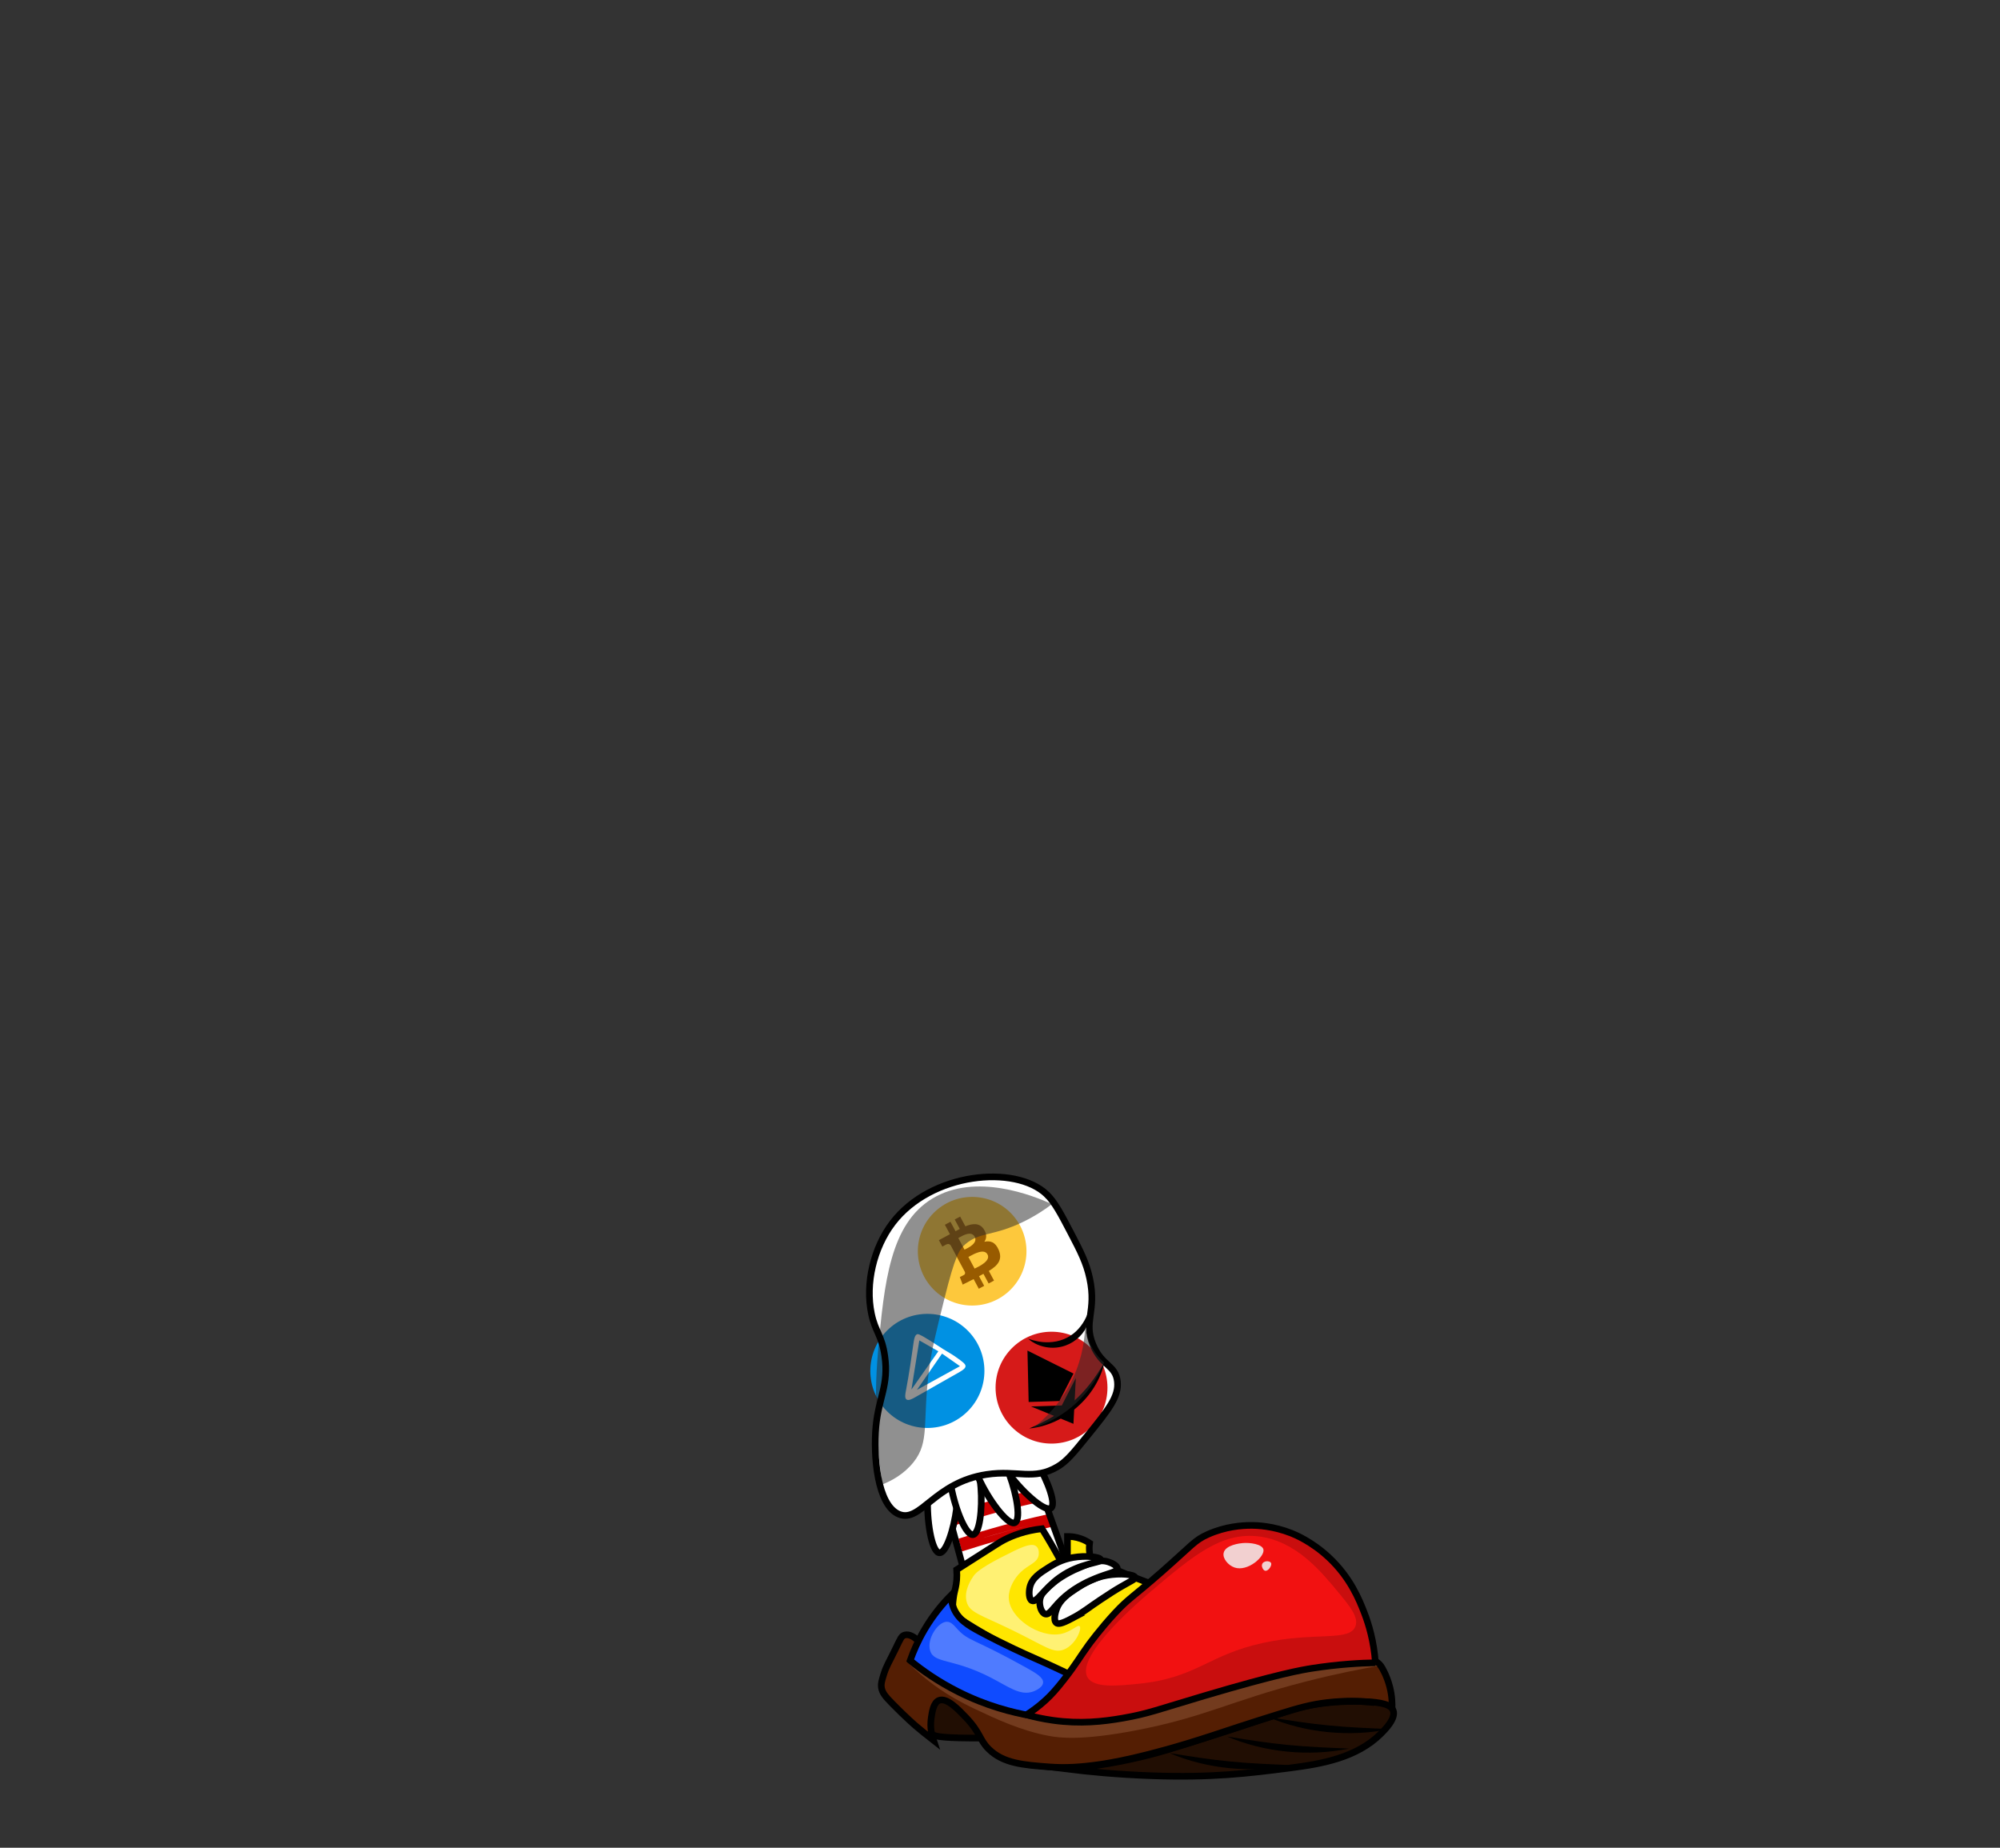 <?xml version="1.0" encoding="UTF-8"?>
<svg id="_Слой_31" data-name="Слой 31" xmlns="http://www.w3.org/2000/svg" viewBox="0 0 1805.452 1668">
  <rect x="0" y="0" width="1805.452" height="1668" fill="#333333" stroke="none"/>
  <defs>
    <style>
      .cls-1, .cls-2, .cls-3, .cls-4, .cls-5, .cls-6, .cls-7, .cls-8, .cls-9, .cls-10, .cls-11, .cls-12, .cls-13, .cls-14, .cls-15, .cls-16, .cls-17 {
        fill-rule: evenodd;
      }

      .cls-1, .cls-18 {
        fill: #fdc83c;
      }

      .cls-2 {
        fill: #ffe600;
      }

      .cls-2, .cls-3, .cls-4, .cls-7, .cls-10, .cls-14, .cls-15, .cls-16 {
        stroke-miterlimit: 10;
        stroke-width: 6px;
      }

      .cls-2, .cls-3, .cls-4, .cls-7, .cls-10, .cls-15, .cls-16 {
        stroke: #000;
      }

      .cls-3 {
        fill: #c90e0e;
      }

      .cls-4 {
        fill: #210e03;
      }

      .cls-5, .cls-14, .cls-16 {
        fill: #fff;
      }

      .cls-6 {
        fill: #4f7bff;
      }

      .cls-7 {
        fill: #541e03;
      }

      .cls-8 {
        fill: #f2d0d0;
      }

      .cls-9 {
        fill: #fff173;
      }

      .cls-10 {
        fill: none;
      }

      .cls-11 {
        fill: #f21111;
      }

      .cls-12 {
        fill: #733b1e;
      }

      .cls-13 {
        fill: #2b2b2b;
        opacity: .52;
      }

      .cls-14 {
        stroke: #c00;
      }

      .cls-15 {
        fill: #0f4bff;
      }

      .cls-19 {
        fill: #d61a19;
      }

      .cls-17, .cls-20 {
        fill: #0091e3;
      }

      .cls-21 {
        fill: #985b00;
      }
    </style>
  </defs>
  <g id="_Слой_20" data-name="Слой 20">
    <g id="_Слой_16" data-name="Слой 16">
      <g id="_Слой_19" data-name="Слой 19">
        <path class="cls-4" d="M840.621,1565c-9.744-8.447-11.335-27.603-3-40,10.968-16.314,36.431-16.922,52-7,18.258,11.635,24.521,38.78,16,48-1.729,1.871-4.178,3.123-29,3-30.495-.151-33.78-2.075-36-4Z"/>
        <path class="cls-7" d="M1256.621,1543c.228-4.842,.051-11.871-2-20-2.57-10.188-6.89-17.374-8-19-12.911-18.911-79.366-.111-97,5-91.086,26.401-91.187,36.494-134,42-16.952,2.18-58.89,7.161-106-7-32.019-9.625-61.44-26.593-69-31-10.429-6.08-18.9-11.728-25-16"/>
        <path class="cls-4" d="M963.621,1597c35.573-3.426,63.484-9.896,82-15,7.18-1.979,25.983-7.348,122-39,0,0,25.062-8.262,63-7,16.885,.562,24.989,2.879,27,8,2.836,7.221-7.446,17.46-11,21-21.96,21.87-53.582,27.337-82,31-38.207,4.924-70.534,8.909-125,7-31.717-1.111-57.909-3.764-76-6Z"/>
        <path class="cls-7" d="M827.621,1480c-2.286-1.955-6.805-5.245-11-4-2.926,.868-3.822,3.386-8,12-6.622,13.655-8.511,15.871-11,24-1.608,5.253-2.404,7.941-2,11,.666,5.04,3.502,8.365,10,15,12.551,12.816,21,20,21,20,3.846,3.27,9.278,7.78,16,13-1.415-4.128-3.235-11.309-2-20,.783-5.51,1.981-13.942,7-16,6.992-2.866,17.544,8.218,24,15,14.067,14.776,12.222,20.353,21,29,13.086,12.891,31.159,14.264,54,16,15.576,1.184,29.07,.225,45-2,8.857-1.237,40.912-5.999,102-26,12.986-4.252,31.991-10.733,62-20,16.228-5.011,27.189-8.217,42-10,17.752-2.137,32.703-1.227,43,0"/>
        <path d="M1144.621,1550c18.321,2.917,36.385,5.846,54.784,7.573,18.386,1.871,36.68,2.5,55.216,3.304-35.961,7.416-76.206,3.527-110-10.877h0Z"/>
        <path d="M1107.786,1567.609c18.321,2.917,36.385,5.846,54.784,7.573,18.386,1.871,36.68,2.5,55.216,3.304-35.961,7.416-76.206,3.527-110-10.877h0Z"/>
        <path d="M1055.786,1582.56c18.321,2.917,36.385,5.846,54.784,7.573,18.386,1.871,36.68,2.5,55.216,3.304-35.961,7.416-76.206,3.527-110-10.877h0Z"/>
        <path class="cls-12" d="M946.621,1567c-25.155-4.679-48.414-15.681-66-24-15.185-7.183-24.62-12.945-32-18-12.573-8.613-22.2-17.246-29-24,106.516-31.043,242.595-49.217,386-9,13.041,3.657,25.707,7.675,38,12-14.465,2.526-37.324,6.906-65,14-67.557,17.317-90.435,31.995-153,44-49.362,9.472-69.066,6.848-79,5Z"/>
      </g>
      <g id="_Слой_18" data-name="Слой 18">
        <path class="cls-5" d="M969.621,1430c-29.805,8.545-59.611,17.09-89.416,25.635l-34.238-125.41,80.07-21.86c14.528,40.545,29.056,81.09,43.584,121.635Z"/>
        <path class="cls-14" d="M930.241,1330.271c-11.782,2.253-24.376,5.105-37.62,8.729-13.042,3.568-25.158,7.459-36.299,11.452-.492-1.804-.985-3.608-1.477-5.411,11.628-3.813,23.894-7.525,36.777-11.04,12.831-3.502,25.234-6.525,37.143-9.14,.492,1.804,.985,3.608,1.477,5.411Z"/>
        <path class="cls-14" d="M936.983,1353.218c-11.607,2.46-23.754,5.359-36.363,8.782-13.258,3.6-25.787,7.443-37.557,11.398-.505-1.85-1.01-3.7-1.515-5.55,11.421-3.745,23.451-7.391,36.072-10.848,13.079-3.583,25.718-6.669,37.847-9.333,.505,1.85,1.01,3.7,1.515,5.55Z"/>
        <path class="cls-14" d="M947.103,1375.767c-13.081,3.017-26.592,6.411-40.482,10.233-12.517,3.444-24.588,7.029-36.201,10.702-.516-1.89-1.032-3.78-1.548-5.669,11.672-3.805,23.928-7.509,36.749-11.033,13.786-3.789,27.121-7.065,39.935-9.902,.516,1.89,1.032,3.78,1.548,5.669Z"/>
        <path class="cls-10" d="M969.804,1429.828c-29.805,8.545-59.611,17.09-89.416,25.635l-34.238-125.41,80.07-21.86c14.528,40.545,29.056,81.09,43.584,121.635Z"/>
      </g>
      <g>
        <path class="cls-2" d="M963.621,1413v-26c2.916-.016,7.187,.313,12,2,3.352,1.175,6.026,2.68,8,4-.313,2.341-.48,5.433,0,9,.718,5.337,2.575,9.438,4,12"/>
        <path class="cls-2" d="M959.621,1413c-3.128-5.877-6.457-11.885-10-18-2.997-5.173-6.002-10.173-9-15-15.543,1.813-26.661,6.237-34,10-4.332,2.222-6.721,3.892-32,20-4.675,2.979-8.509,5.417-11,7,.522,6.992-.214,12.356-1,16-.635,2.941-1.436,5.38-2,10-.532,4.356-.84,7.084,0,10,1.372,4.762,5.11,7.603,7,9,7.371,5.45,47.085,28.557,102,59,25.333-29.667,50.667-59.333,76-89-15.391-5.341-27.56-10.338-36-14-12.026-5.218-19.214-8.912-30-9-8.452-.069-15.397,2.107-20,4Z"/>
        <path class="cls-9" d="M878.621,1423c1.436-2.114,4.875-6.68,25-17,17.382-8.913,27.514-13.98,32-10,2.886,2.561,2.062,7.648,2,8-1.209,6.89-9.057,8.412-16,15-5.913,5.611-11.09,14.82-11,23,.205,18.56,27.584,36.84,47,33,9.541-1.887,15.233-8.735,17-7,2.231,2.191-3.343,16.55-14,21-9.708,4.054-16.89-2.932-48-18-27.999-13.561-37.382-15.266-40-25-2.73-10.152,4.225-20.388,6-23Z"/>
      </g>
      <g>
        <path class="cls-15" d="M821.621,1499c2.843-8.137,6.959-17.769,13-28,7.94-13.446,16.69-23.666,24-31,.014,2.691,.344,6.653,2,11,4.195,11.012,13.879,16.569,24,22,23.268,12.484,42.662,20.975,45,22,8.691,3.809,21.473,9.54,37,17-5.66,6.002-11.327,12.002-17,18-5.996,6.339-11.996,12.673-18,19-17.533-2.971-41.272-9.005-67-22-17.807-8.995-32.084-19.06-43-28Z"/>
        <path class="cls-6" d="M854.621,1464c-8.095,.233-18.08,15.424-15,26,3.453,11.854,20.061,6.722,54,24,16.715,8.51,27.201,17.144,39,13,.625-.22,8.59-3.113,9-8,.392-4.672-6.334-8.626-16-14-46.933-26.09-51.087-23.318-61-34-3.165-3.41-5.919-7.118-10-7Z"/>
      </g>
      <g id="_Слой_17" data-name="Слой 17">
        <path class="cls-16" d="M967.621,1461c10.76-5.711,14.505-9.408,26-17,8.216-5.426,12.482-8.243,19-12,8.762-5.05,12.278-6.427,12-8-.515-2.918-13.64-3.924-25-2-12.909,2.187-21.692,7.844-28,12-7.576,4.991-14.848,9.925-18,19-.469,1.351-3.172,9.489,0,12,1.604,1.269,4.58,1,14-4Z"/>
        <path class="cls-16" d="M974.621,1415c11.129-4.696,18.186-7.555,26-5,2.951,.965,8.103,3.321,8,6-.126,3.301-8.108,4.055-20,9-4.28,1.78-16.229,6.749-27,16-10.857,9.326-13.696,17.144-18,16-3.531-.939-5.435-7.213-5-12,.585-6.435,5.377-10.52,12-16,2.436-2.016,10.122-8.144,24-14Z"/>
        <path class="cls-16" d="M946.621,1415c-7.877,4.979-15.141,9.569-17,18-.891,4.039-.919,10.679,2,12,4.433,2.006,10.482-10.592,25-21,18.835-13.502,37.373-12.886,37-16-.315-2.626-13.612-3.995-25-2-10.52,1.843-17.643,6.247-22,9Z"/>
      </g>
      <g>
        <path class="cls-3" d="M1241.621,1501c-1.396-19.545-6.096-34.899-10-45-4.519-11.692-12.543-31.798-32-50-15.587-14.582-30.83-20.755-34-22-16.526-6.492-30.595-6.984-36-7-8.917-.026-23.478,1.156-39,8-12.425,5.478-14.212,9.621-42,34-26.503,23.251-29.255,23.323-42,37-13.184,14.149-23.483,28.286-24,29-8.108,11.195-11.07,16.987-22,31-7.211,9.244-11.788,14.244-17,19-6.523,5.952-12.584,10.194-17,13,5.786,1.618,14.007,3.611,24,5,24.341,3.384,44.783,1.182,63-2,22.774-3.978,31.206-7.591,73-20,66.973-19.885,89.167-23.625,98-25,23.909-3.722,43.816-4.734,57-5Z"/>
        <path class="cls-11" d="M1039.621,1436c-8.502,7.177-68.918,58.173-58,78,5.523,10.03,26.991,7.892,46,6,52.972-5.274,62.409-26.059,113-37,46.837-10.129,77.829-.765,83-15,2.91-8.01-4.587-17.351-15-30-16.022-19.462-38.453-46.708-72-51-33.823-4.327-59.315,17.191-97,49Z"/>
        <path class="cls-8" d="M1121.738,1392.973c-1.875,.163-15.691,1.548-17.145,8.981-1.006,5.142,4.299,11.155,9.797,13.063,11.887,4.126,27.664-9.896,26.126-16.329-1.135-4.748-11.928-6.309-18.778-5.715Z"/>
        <path class="cls-8" d="M1143.191,1409.392c-.44,.061-3.681,.585-4.023,3.392-.236,1.942,1.009,4.213,2.299,4.934,2.789,1.558,6.49-3.738,6.13-6.167-.266-1.793-2.798-2.383-4.406-2.159Z"/>
      </g>
    </g>
  </g>
  <g id="_Слой_26" data-name="Слой 26">
    <g id="_Слой_28" data-name="Слой 28">
      <g>
        <path class="cls-16" d="M855.78,1301.123c-6.78-2.59-16.865,23.757-18.261,49.625-1.168,21.648,3.426,48.968,9.912,50.89,6.405,1.898,13.74-21.237,16.08-40.11,3.136-25.3-.867-57.784-7.731-60.406Z"/>
        <path class="cls-16" d="M892.46,1277.61c-6.928,2.163,1.462,29.098,16.381,50.277,12.485,17.724,33.005,36.335,39.289,33.83,6.205-2.474-2.357-25.184-12.203-41.454-13.2-21.811-36.453-44.843-43.467-42.653Z"/>
        <path class="cls-16" d="M865.748,1285.254c-7.162-1.176-11.752,26.659-7.925,52.281,3.202,21.442,13.188,47.283,19.928,47.864,6.655,.574,9.197-23.563,7.699-42.521-2.007-25.415-12.451-56.433-19.701-57.624Z"/>
        <path class="cls-16" d="M876.796,1281.66c-7.212,.812-4.072,28.848,6.567,52.469,8.904,19.767,25.53,41.926,32.174,40.656,6.561-1.255,2.454-25.175-4.135-43.014-8.832-23.915-27.305-50.933-34.607-50.11Z"/>
      </g>
    </g>
    <path class="cls-5" d="M943.621,1076c7.402,7.035,13.069,17.89,22,35,8.541,16.363,13.934,26.694,17,41,6.479,30.231-5.947,38.485,3,60,8.033,19.316,20.312,18.105,22,33,1.553,13.706-7.964,25.47-27,49-12.436,15.372-18.654,23.057-27,28-21.626,12.806-36.035,2.775-64,7-47.247,7.138-59.554,43.841-79,36-19.996-8.063-23.37-53.479-21-79,2.485-26.768,11.818-37.351,8-64-2.706-18.888-8.538-21.552-12-38-5.746-27.299,1.971-59.622,19-82,34.848-45.794,110.838-52.762,139-26Z"/>
    <g id="_Слой_27" data-name="Слой 27">
      <g>
        <circle class="cls-19" cx="949.232" cy="1252.673" r="50.5"/>
        <path d="M958.522,1268.748l-27.816,.896,38.315,15.682,2.16-41.359-12.672,24.79,.012-.008Zm-31.015-49.554l1.071,46.411,27.821-.87,12.656-24.791-41.548-20.75Z"/>
      </g>
      <g>
        <ellipse class="cls-21" cx="875.568" cy="1133.231" rx="35.992" ry="38.11" transform="translate(-533.732 878.859) rotate(-42.078)"/>
        <path class="cls-18" d="M870.924,1127.961l-.253,.12-5.595-10.487c.281-.147,.631-.345,1.037-.573,3.432-1.937,10.819-6.106,13.777-.593,3.088,5.822-5.926,10.093-8.966,11.534Z"/>
        <path class="cls-18" d="M879.783,1145.197l.439-.21c3.737-1.784,14.342-6.846,11.225-12.578-2.925-5.589-12.035-.568-16.114,1.678-.447,.246-.833,.46-1.145,.622l5.594,10.488Z"/>
        <path class="cls-1" d="M910.454,1165.914c20.099-18.147,21.682-49.151,3.535-69.25-18.147-20.099-49.151-21.682-69.25-3.535-20.099,18.147-21.682,49.151-3.535,69.25,18.147,20.099,49.151,21.682,69.25,3.535Zm-22.248-56.13c-3.919-6.016-10.031-5.477-16.75-2.771l-4.69-8.761-4.896,2.621,4.571,8.537c-.323,.17-.643,.338-.963,.505-.975,.509-1.938,1.012-2.895,1.56l-4.571-8.537-5.033,2.694,4.571,8.537-9.99,5.347,3.13,5.837s3.621-2.075,3.569-1.91c2.014-1.026,3.325-.127,4.028,.831l5.271,9.972,7.483,13.969c.268,.743,.425,2.007-.928,2.738,.093,.01-3.639,1.887-3.639,1.887l2.578,6.813,9.868-4.994,4.666,8.716,4.866-2.604-4.666-8.715c.806-.394,1.589-.828,2.346-1.247,.567-.314,1.12-.62,1.657-.896l4.666,8.715,4.874-2.609-4.666-8.715c8.036-4.882,12.659-10.167,8.878-19.003-2.999-7.059-7.507-8.557-12.943-7.318,2.117-3.111,2.434-6.796-.394-11.197Z"/>
      </g>
      <g>
        <circle class="cls-20" cx="837.16" cy="1237.561" r="51.5" transform="translate(-629.889 954.435) rotate(-45)"/>
        <path class="cls-5" d="M827.557,1204.64c1.05-.623,2.1-.531,10.665,4.747,6.203,3.822,8.171,5.326,13.051,8.387,5.757,3.611,7.163,4.12,11.426,7.121,6.196,4.363,9.308,6.557,8.886,8.705-.598,3.044-4.841,4.506-23.722,15.364-7.035,4.046-14.096,7.993-21.131,12.038-2.723,1.566-6.458,3.72-8.381,2.377-1.847-1.289-1.082-5.147-.608-7.599,1.524-7.884,2.786-15.742,4.018-23.591,3.265-20.814,2.968-25.87,5.797-27.549Z"/>
        <path class="cls-17" d="M829.892,1210.022c5.722,3.27,11.443,6.541,17.165,9.811-8.095,11.507-16.19,23.014-24.286,34.521,2.374-14.777,4.747-29.555,7.121-44.332Z"/>
        <path class="cls-17" d="M866.607,1233.285c-5.404-3.78-10.809-7.56-16.214-11.34-7.549,10.908-15.097,21.816-22.646,32.724,12.953-7.128,25.906-14.256,38.859-21.384Z"/>
      </g>
    </g>
    <path class="cls-13" d="M871.621,1123c-5.685,4.83-9.496,10.81-19,49-7.814,31.398-11.721,47.096-14,65-6.007,47.183,.867,64.463-14,83-8.858,11.044-20.094,16.852-28,20-4.488-28.88-8.389-70.433-4-120,5.569-62.9,11.169-115.078,49-138,39.223-23.765,91.4-2.54,108,5-5.34,4.065-14.174,10.252-26,16-27.174,13.208-39.02,8.974-52,20Z"/>
    <path class="cls-10" d="M944.692,1078.017c7.402,7.035,13.069,17.89,22,35,8.541,16.363,13.934,26.694,17,41,6.479,30.231-5.947,38.485,3,60,8.033,19.316,20.312,18.105,22,33,1.553,13.706-7.964,25.47-27,49-12.436,15.372-18.654,23.057-27,28-21.626,12.806-36.035,2.775-64,7-47.247,7.138-59.554,43.841-79,36-19.996-8.063-23.37-53.479-21-79,2.485-26.768,11.818-37.351,8-64-2.706-18.888-8.538-21.552-12-38-5.746-27.299,1.971-59.622,19-82,34.848-45.794,110.838-52.762,139-26Z"/>
    <path d="M997.121,1229.5c-1.658,7.788-4.855,15.261-9.046,22.138-4.22,6.867-9.51,13.119-15.582,18.481-6.071,5.367-12.954,9.805-20.282,13.152-7.349,3.29-15.151,5.56-23.09,6.229,7.323-3.096,14.305-6.473,20.909-10.413,6.588-3.956,12.782-8.432,18.496-13.467,5.71-5.038,10.952-10.604,15.683-16.658,4.744-6.053,8.937-12.578,12.912-19.462Z"/>
    <path d="M984.121,1178.5c2.843,22.009-15.865,40.436-37.838,37.902-6.793-.79-13.255-3.557-18.162-7.902,6.173,2.173,12.323,3.34,18.386,3.19,20.008-.538,33.19-14.218,37.614-33.19h0Z"/>
    <path class="cls-13" d="M932.621,1289c8.761-6.738,24.973-21.096,36-45,9.073-19.667,10.792-37.466,11-48,.541,5.612,2.321,15.38,9,25,2.628,3.786,5.455,6.742,8,9-3.537,8.777-11.682,25.522-29,40-13.264,11.088-26.583,16.396-35,19Z"/>
  </g>
</svg>
